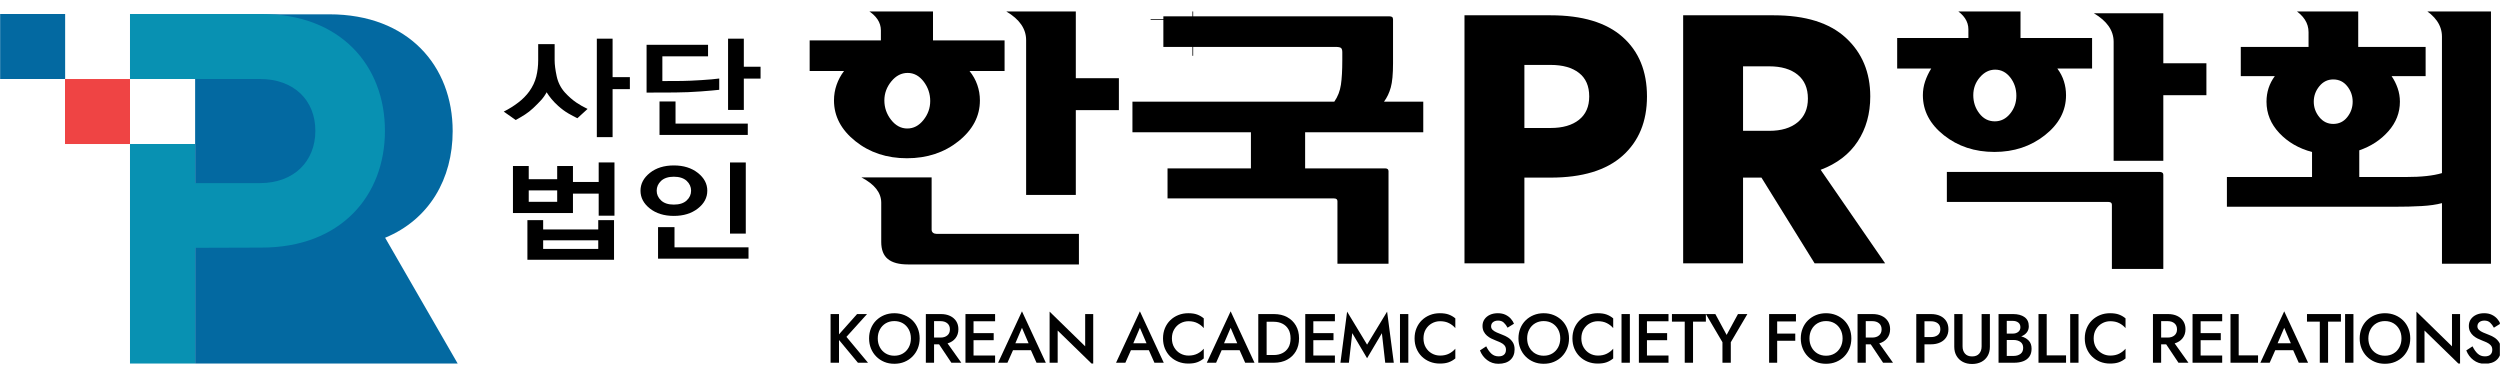 <svg width="160" height="24" viewBox="0 0 160 24" fill="none" xmlns="http://www.w3.org/2000/svg">
<g clip-path="url(#clip0_277_500)">
<g clip-path="url(#clip1_277_500)">
<g clip-path="url(#clip2_277_500)">
<path d="M51.818 4.542V2.585H56.377V1.945C56.377 1.435 56.088 1.002 55.51 0.646H59.712V2.585H64.293V4.542H62.047C62.269 4.815 62.436 5.111 62.547 5.432C62.658 5.751 62.714 6.084 62.714 6.428C62.714 7.436 62.258 8.304 61.347 9.034C60.435 9.763 59.334 10.128 58.044 10.128C56.755 10.128 55.654 9.763 54.743 9.034C53.831 8.305 53.375 7.436 53.375 6.428C53.375 6.084 53.43 5.751 53.541 5.432C53.652 5.111 53.811 4.815 54.02 4.542H51.818ZM59.624 11.355V14.7C59.624 14.782 59.653 14.848 59.712 14.895C59.771 14.943 59.846 14.966 59.934 14.966H69.051V16.924H58.111C57.533 16.924 57.103 16.808 56.821 16.576C56.54 16.346 56.399 15.981 56.399 15.482V12.975C56.399 12.333 55.976 11.794 55.132 11.355H59.624ZM56.599 6.428C56.599 6.89 56.744 7.305 57.032 7.673C57.322 8.04 57.667 8.224 58.067 8.224C58.468 8.224 58.811 8.043 59.1 7.682C59.39 7.32 59.534 6.914 59.534 6.463C59.534 6.001 59.393 5.586 59.112 5.217C58.831 4.85 58.489 4.667 58.089 4.667C57.689 4.667 57.34 4.847 57.044 5.209C56.748 5.571 56.599 5.977 56.599 6.428ZM68.852 7.05V12.476H65.672V2.567C65.672 1.844 65.25 1.233 64.405 0.735H68.852V5.005H71.609V7.05H68.852Z" fill="black"/>
<path d="M88.575 6.508H91.089V8.465H83.528V10.777H88.664C88.724 10.777 88.772 10.793 88.81 10.822C88.846 10.851 88.865 10.896 88.865 10.955V16.879H85.596V12.877C85.596 12.818 85.577 12.773 85.541 12.743C85.503 12.713 85.448 12.699 85.374 12.699H74.722V10.777H80.059V8.465H72.476V6.508H85.395C85.618 6.188 85.759 5.826 85.819 5.423C85.878 5.019 85.907 4.498 85.907 3.858V3.341C85.907 3.211 85.881 3.122 85.829 3.074C85.777 3.027 85.662 3.003 85.485 3.003H74.455V1.046H88.932C89.006 1.046 89.061 1.062 89.098 1.091C89.135 1.121 89.154 1.171 89.154 1.242V4.053C89.154 4.741 89.106 5.257 89.009 5.6C88.913 5.945 88.769 6.247 88.575 6.508Z" fill="black"/>
<path d="M121.419 4.387V2.43H125.977V1.879C125.977 1.368 125.689 0.935 125.11 0.58H129.313V2.43H133.893V4.387H131.67C131.863 4.647 132.004 4.92 132.092 5.205C132.181 5.489 132.226 5.786 132.226 6.094C132.226 7.091 131.774 7.944 130.869 8.656C129.965 9.368 128.891 9.724 127.645 9.724C126.385 9.724 125.307 9.368 124.409 8.656C123.513 7.945 123.064 7.091 123.064 6.094C123.064 5.786 123.113 5.49 123.209 5.205C123.306 4.92 123.435 4.647 123.598 4.387H121.419ZM138.23 11.004C138.289 11.004 138.341 11.019 138.385 11.049C138.43 11.079 138.452 11.123 138.452 11.182V17.212H135.161V13.103C135.161 13.044 135.142 13 135.106 12.97C135.068 12.941 135.013 12.925 134.939 12.925H124.599V11.004H138.23ZM126.29 6.094C126.29 6.533 126.418 6.922 126.678 7.259C126.937 7.598 127.267 7.766 127.668 7.766C128.052 7.766 128.38 7.603 128.646 7.277C128.913 6.951 129.047 6.569 129.047 6.13C129.047 5.679 128.916 5.288 128.657 4.956C128.397 4.624 128.075 4.458 127.689 4.458C127.319 4.458 126.992 4.62 126.711 4.947C126.43 5.274 126.29 5.655 126.29 6.094ZM138.452 4.048H141.21V6.094H138.452V10.292H135.273V2.679C135.273 1.955 134.85 1.345 134.005 0.847H138.452V4.048Z" fill="black"/>
<path d="M156.285 2.345C156.285 1.622 155.864 1.011 155.019 0.513H159.422V16.879H156.286V13C155.93 13.096 155.5 13.158 154.996 13.187C154.492 13.218 153.869 13.233 153.128 13.233H142.522V11.329H147.97V9.728C147.125 9.503 146.427 9.099 145.879 8.518C145.331 7.937 145.056 7.267 145.056 6.508C145.056 6.199 145.101 5.909 145.19 5.636C145.279 5.364 145.413 5.108 145.589 4.871H143.41V3.004H147.747V2.061C147.747 1.479 147.435 0.993 146.813 0.602H150.926V3.004H155.24V4.871H153.061C153.225 5.108 153.354 5.367 153.45 5.645C153.547 5.924 153.594 6.212 153.594 6.508C153.594 7.208 153.351 7.837 152.861 8.394C152.372 8.951 151.75 9.36 150.993 9.621V11.329H153.951C154.47 11.329 154.918 11.308 155.297 11.266C155.674 11.225 156.004 11.163 156.285 11.079V2.345ZM149.326 5.084C148.97 5.084 148.673 5.23 148.436 5.521C148.199 5.812 148.081 6.14 148.081 6.508C148.081 6.875 148.199 7.205 148.436 7.495C148.673 7.786 148.97 7.931 149.326 7.931C149.696 7.931 149.996 7.786 150.226 7.495C150.456 7.205 150.571 6.875 150.571 6.508C150.571 6.14 150.456 5.812 150.226 5.521C149.996 5.23 149.696 5.084 149.326 5.084Z" fill="black"/>
<path d="M37.605 6.971L36.952 7.567C36.773 7.481 36.577 7.375 36.369 7.256C36.158 7.133 35.944 6.975 35.724 6.778C35.556 6.627 35.414 6.479 35.298 6.338C35.181 6.198 35.077 6.052 34.983 5.905C34.89 6.082 34.775 6.249 34.635 6.403C34.495 6.557 34.325 6.73 34.122 6.921C33.953 7.08 33.779 7.214 33.601 7.33C33.42 7.446 33.223 7.562 33.007 7.681L32.24 7.143C32.584 6.967 32.895 6.775 33.168 6.563C33.444 6.354 33.678 6.117 33.871 5.854C34.089 5.548 34.24 5.229 34.322 4.897C34.403 4.565 34.444 4.22 34.444 3.862V2.824H35.497V3.863C35.497 4.134 35.541 4.473 35.627 4.877C35.714 5.281 35.892 5.63 36.159 5.926C36.397 6.184 36.639 6.395 36.881 6.56C37.124 6.725 37.367 6.861 37.605 6.971ZM40.312 5.705H39.206V8.778H38.197V2.474H39.206V4.937H40.312V5.705Z" fill="black"/>
<path d="M46.031 5.747C45.779 5.776 45.389 5.81 44.854 5.851C44.32 5.891 43.77 5.914 43.2 5.919L41.381 5.926V2.867H45.315V3.604H42.391V5.188L43.644 5.181C43.98 5.176 44.396 5.158 44.889 5.127C45.384 5.097 45.763 5.061 46.031 5.025V5.747ZM47.858 8.634H42.209V6.492H43.234V7.912H47.858V8.634ZM48.676 5.029H47.605V7.036H46.596V2.474H47.605V4.27H48.676V5.029Z" fill="black"/>
<path d="M36.669 11.646H38.316V10.396H39.326V13.804H38.316V12.392H36.669V13.634H32.829V10.625H33.839V11.469H35.66V10.625H36.669V11.646ZM39.298 16.625H33.754V14.089H34.762V14.685H38.288V14.089H39.298V16.625ZM35.66 12.916V12.185H33.839V12.916H35.66ZM38.288 15.931V15.38H34.762V15.931H38.288Z" fill="black"/>
<path d="M43.124 10.588C43.747 10.588 44.257 10.747 44.661 11.064C45.065 11.383 45.267 11.762 45.267 12.205C45.267 12.651 45.065 13.03 44.661 13.345C44.258 13.659 43.747 13.818 43.124 13.818C42.505 13.818 41.992 13.659 41.593 13.345C41.193 13.03 40.992 12.651 40.992 12.205C40.992 11.762 41.193 11.383 41.593 11.064C41.992 10.747 42.505 10.588 43.124 10.588ZM43.124 11.31C42.77 11.31 42.499 11.401 42.31 11.575C42.121 11.754 42.028 11.964 42.028 12.205C42.028 12.445 42.121 12.653 42.31 12.829C42.499 13.006 42.77 13.094 43.124 13.094C43.484 13.094 43.758 13.006 43.948 12.829C44.136 12.653 44.23 12.445 44.23 12.205C44.23 11.964 44.136 11.754 43.948 11.575C43.758 11.401 43.484 11.31 43.124 11.31ZM47.905 16.554H42.115V14.535H43.168V15.829H47.905V16.554ZM47.73 14.951H46.72V10.396H47.73V14.951Z" fill="black"/>
<path d="M97.561 11.367V16.854H93.727V0.979H96.132H97.561H99.239C101.265 0.979 102.8 1.441 103.842 2.362C104.885 3.285 105.407 4.555 105.407 6.173C105.407 7.775 104.885 9.041 103.842 9.972C102.8 10.901 101.265 11.367 99.239 11.367H97.561ZM97.561 8.191H99.239C100.009 8.191 100.615 8.017 101.053 7.669C101.491 7.322 101.71 6.823 101.71 6.173C101.71 5.507 101.491 5.005 101.053 4.665C100.615 4.324 100.009 4.155 99.239 4.155H97.561V8.191Z" fill="black"/>
<path d="M111.555 11.367V16.854H107.722V0.979H110.126H111.555H113.527C115.554 0.979 117.088 1.459 118.132 2.419C119.174 3.379 119.697 4.63 119.697 6.173C119.697 7.276 119.428 8.236 118.891 9.053C118.354 9.869 117.565 10.474 116.521 10.867L120.649 16.854H116.136L112.733 11.366H111.555V11.367ZM111.555 8.373H113.233C114.004 8.373 114.609 8.191 115.047 7.828C115.486 7.465 115.706 6.959 115.706 6.309C115.706 5.644 115.486 5.133 115.047 4.778C114.609 4.423 114.004 4.245 113.233 4.245H111.555V8.373Z" fill="black"/>
<path d="M54.853 20.1H55.49L54.172 21.559L55.552 23.215H54.907L53.696 21.759V23.215H53.157V20.1H53.696V21.399L54.853 20.1Z" fill="black"/>
<path d="M55.621 21.657C55.621 21.426 55.661 21.211 55.741 21.015C55.821 20.817 55.934 20.646 56.081 20.502C56.228 20.359 56.4 20.246 56.595 20.166C56.792 20.086 57.005 20.046 57.236 20.046C57.469 20.046 57.682 20.086 57.88 20.166C58.077 20.246 58.249 20.36 58.397 20.502C58.543 20.646 58.657 20.817 58.737 21.015C58.817 21.211 58.858 21.426 58.858 21.657C58.858 21.889 58.817 22.104 58.737 22.302C58.657 22.498 58.544 22.67 58.398 22.817C58.253 22.964 58.082 23.078 57.885 23.16C57.687 23.242 57.471 23.282 57.236 23.282C57.002 23.282 56.787 23.242 56.591 23.16C56.396 23.078 56.224 22.964 56.08 22.817C55.934 22.67 55.821 22.498 55.741 22.302C55.661 22.104 55.621 21.889 55.621 21.657ZM56.177 21.657C56.177 21.871 56.222 22.062 56.313 22.23C56.404 22.397 56.529 22.528 56.689 22.623C56.849 22.718 57.032 22.766 57.236 22.766C57.444 22.766 57.628 22.718 57.787 22.623C57.945 22.528 58.069 22.397 58.161 22.23C58.251 22.062 58.297 21.871 58.297 21.657C58.297 21.444 58.251 21.253 58.161 21.085C58.069 20.918 57.945 20.786 57.787 20.691C57.628 20.597 57.444 20.549 57.236 20.549C57.032 20.549 56.849 20.597 56.689 20.691C56.529 20.786 56.404 20.918 56.313 21.085C56.222 21.253 56.177 21.444 56.177 21.657Z" fill="black"/>
<path d="M59.78 22.036V23.215H59.254V20.1H59.566H59.78H60.216C60.441 20.1 60.638 20.139 60.806 20.22C60.973 20.299 61.104 20.412 61.198 20.558C61.29 20.703 61.337 20.873 61.337 21.07C61.337 21.295 61.276 21.486 61.153 21.644C61.03 21.801 60.86 21.913 60.643 21.977L61.524 23.215H60.888L60.1 22.036L59.78 22.036ZM59.78 21.604H60.193C60.375 21.604 60.52 21.558 60.629 21.466C60.74 21.374 60.794 21.244 60.794 21.079C60.794 20.913 60.74 20.784 60.629 20.691C60.52 20.599 60.375 20.553 60.193 20.553H59.78V21.604Z" fill="black"/>
<path d="M62.306 21.773V22.753H63.686V23.215H62.306H62.115H61.79V20.1H62.115H62.306H63.686V20.561H62.306V21.32H63.596V21.773L62.306 21.773Z" fill="black"/>
<path d="M64.832 22.414L64.476 23.215H63.879L65.406 19.925L66.933 23.215H66.337L65.98 22.414H64.832ZM64.983 21.969H65.829L65.406 20.98L64.983 21.969Z" fill="black"/>
<path d="M69.45 20.1H69.966V23.371L67.691 21.155V23.215H67.175V19.944L69.451 22.165V20.1H69.45Z" fill="black"/>
<path d="M72.379 22.414L72.023 23.215H71.427L72.953 19.925L74.481 23.215H73.883L73.528 22.414H72.379ZM72.531 21.969H73.377L72.954 20.98L72.531 21.969Z" fill="black"/>
<path d="M75.002 21.657C75.002 21.877 75.051 22.07 75.15 22.236C75.247 22.402 75.376 22.531 75.538 22.621C75.701 22.712 75.877 22.757 76.067 22.757C76.285 22.757 76.476 22.715 76.638 22.633C76.8 22.549 76.934 22.444 77.041 22.317V22.94C76.913 23.046 76.773 23.128 76.621 23.184C76.468 23.24 76.277 23.268 76.048 23.268C75.82 23.268 75.608 23.229 75.412 23.151C75.216 23.073 75.044 22.961 74.897 22.819C74.751 22.676 74.637 22.506 74.555 22.31C74.473 22.112 74.433 21.895 74.433 21.657C74.433 21.42 74.473 21.203 74.555 21.005C74.637 20.808 74.75 20.639 74.897 20.496C75.044 20.354 75.216 20.242 75.412 20.164C75.608 20.084 75.82 20.046 76.048 20.046C76.277 20.046 76.468 20.074 76.621 20.131C76.773 20.187 76.913 20.268 77.041 20.375V20.999C76.934 20.871 76.8 20.766 76.638 20.683C76.476 20.599 76.286 20.558 76.067 20.558C75.877 20.558 75.701 20.603 75.538 20.695C75.376 20.785 75.247 20.912 75.15 21.077C75.051 21.241 75.002 21.435 75.002 21.657Z" fill="black"/>
<path d="M78.186 22.414L77.831 23.215H77.234L78.761 19.925L80.288 23.215H79.691L79.335 22.414H78.186ZM78.338 21.969H79.184L78.761 20.98L78.338 21.969Z" fill="black"/>
<path d="M80.855 23.215H80.53V20.1H80.855H81.064H81.536C81.854 20.1 82.133 20.164 82.373 20.293C82.614 20.422 82.802 20.603 82.937 20.836C83.071 21.069 83.139 21.343 83.139 21.657C83.139 21.971 83.071 22.246 82.937 22.479C82.802 22.712 82.614 22.892 82.373 23.022C82.133 23.151 81.854 23.215 81.536 23.215H81.064H80.855ZM81.064 22.721H81.523C81.728 22.721 81.911 22.681 82.073 22.601C82.234 22.522 82.362 22.402 82.456 22.245C82.549 22.087 82.596 21.892 82.596 21.657C82.596 21.423 82.549 21.227 82.456 21.07C82.362 20.913 82.234 20.793 82.073 20.714C81.911 20.633 81.728 20.593 81.523 20.593H81.064V22.721Z" fill="black"/>
<path d="M84.053 21.773V22.753H85.434V23.215H84.053H83.862H83.537V20.1H83.862H84.053H85.434V20.561H84.053V21.32H85.344V21.773L84.053 21.773Z" fill="black"/>
<path d="M86.544 21.32L86.33 23.215H85.788L86.215 19.944L87.493 22.057L88.775 19.944L89.203 23.215H88.654L88.441 21.324L87.493 22.927L86.544 21.32Z" fill="black"/>
<path d="M89.599 20.1H90.133V23.215H89.599V20.1Z" fill="black"/>
<path d="M91.103 21.657C91.103 21.877 91.151 22.07 91.249 22.236C91.347 22.402 91.477 22.531 91.639 22.621C91.801 22.712 91.977 22.757 92.167 22.757C92.385 22.757 92.576 22.715 92.739 22.633C92.9 22.549 93.034 22.444 93.141 22.317V22.94C93.013 23.046 92.873 23.128 92.72 23.184C92.568 23.24 92.377 23.268 92.148 23.268C91.92 23.268 91.708 23.229 91.512 23.151C91.316 23.073 91.144 22.961 90.997 22.819C90.851 22.676 90.737 22.506 90.656 22.31C90.573 22.112 90.533 21.895 90.533 21.657C90.533 21.42 90.573 21.203 90.656 21.005C90.737 20.808 90.851 20.639 90.997 20.496C91.144 20.354 91.316 20.242 91.512 20.164C91.708 20.084 91.92 20.046 92.148 20.046C92.377 20.046 92.568 20.074 92.72 20.131C92.873 20.187 93.013 20.268 93.141 20.375V20.999C93.034 20.871 92.9 20.766 92.739 20.683C92.577 20.599 92.385 20.558 92.167 20.558C91.977 20.558 91.801 20.603 91.639 20.695C91.477 20.785 91.347 20.912 91.249 21.077C91.151 21.241 91.103 21.435 91.103 21.657Z" fill="black"/>
<path d="M95.118 22.165C95.215 22.367 95.327 22.524 95.451 22.637C95.577 22.75 95.729 22.807 95.91 22.807C96.066 22.807 96.185 22.769 96.264 22.694C96.343 22.62 96.382 22.516 96.382 22.383C96.382 22.267 96.348 22.172 96.282 22.098C96.215 22.023 96.129 21.962 96.023 21.914C95.918 21.865 95.806 21.817 95.687 21.773C95.61 21.743 95.525 21.705 95.432 21.66C95.338 21.613 95.25 21.555 95.167 21.483C95.084 21.412 95.015 21.325 94.962 21.223C94.909 21.121 94.881 20.999 94.881 20.86C94.881 20.694 94.925 20.55 95.011 20.429C95.097 20.307 95.213 20.212 95.36 20.145C95.507 20.078 95.675 20.046 95.862 20.046C96.052 20.046 96.216 20.08 96.356 20.148C96.494 20.215 96.61 20.302 96.698 20.404C96.787 20.506 96.853 20.611 96.894 20.718L96.484 20.972C96.418 20.846 96.34 20.741 96.246 20.651C96.153 20.561 96.03 20.518 95.879 20.518C95.742 20.518 95.634 20.552 95.552 20.618C95.47 20.684 95.43 20.775 95.43 20.888C95.43 20.976 95.463 21.052 95.53 21.114C95.597 21.177 95.684 21.231 95.794 21.279C95.904 21.326 96.021 21.374 96.145 21.422C96.27 21.466 96.393 21.526 96.513 21.602C96.633 21.677 96.733 21.777 96.814 21.901C96.894 22.023 96.934 22.177 96.934 22.361C96.934 22.645 96.843 22.87 96.662 23.035C96.482 23.2 96.224 23.282 95.893 23.282C95.625 23.282 95.386 23.203 95.178 23.046C94.968 22.889 94.815 22.682 94.717 22.427L95.118 22.165Z" fill="black"/>
<path d="M97.181 21.657C97.181 21.426 97.221 21.211 97.301 21.015C97.381 20.817 97.495 20.646 97.642 20.502C97.788 20.359 97.96 20.246 98.156 20.166C98.352 20.086 98.566 20.046 98.796 20.046C99.028 20.046 99.242 20.086 99.44 20.166C99.638 20.246 99.809 20.36 99.956 20.502C100.103 20.646 100.217 20.817 100.297 21.015C100.378 21.211 100.417 21.426 100.417 21.657C100.417 21.889 100.378 22.104 100.297 22.302C100.217 22.498 100.104 22.67 99.959 22.817C99.813 22.964 99.642 23.078 99.445 23.16C99.248 23.242 99.032 23.282 98.796 23.282C98.563 23.282 98.347 23.242 98.151 23.16C97.956 23.078 97.785 22.964 97.64 22.817C97.494 22.67 97.381 22.498 97.302 22.302C97.221 22.104 97.181 21.889 97.181 21.657ZM97.737 21.657C97.737 21.871 97.782 22.062 97.874 22.23C97.964 22.397 98.089 22.528 98.249 22.623C98.409 22.718 98.592 22.766 98.796 22.766C99.004 22.766 99.188 22.718 99.347 22.623C99.505 22.528 99.629 22.397 99.721 22.23C99.811 22.062 99.857 21.871 99.857 21.657C99.857 21.444 99.811 21.253 99.721 21.085C99.63 20.918 99.505 20.786 99.347 20.691C99.188 20.597 99.004 20.549 98.796 20.549C98.592 20.549 98.409 20.597 98.249 20.691C98.089 20.786 97.963 20.918 97.874 21.085C97.782 21.253 97.737 21.444 97.737 21.657Z" fill="black"/>
<path d="M101.206 21.657C101.206 21.877 101.255 22.07 101.353 22.236C101.452 22.402 101.581 22.531 101.742 22.621C101.904 22.712 102.08 22.757 102.271 22.757C102.49 22.757 102.68 22.715 102.842 22.633C103.004 22.549 103.138 22.444 103.245 22.317V22.94C103.117 23.046 102.977 23.128 102.825 23.184C102.672 23.24 102.48 23.268 102.251 23.268C102.024 23.268 101.812 23.229 101.616 23.151C101.42 23.073 101.248 22.961 101.101 22.819C100.955 22.676 100.841 22.506 100.758 22.31C100.677 22.112 100.636 21.895 100.636 21.657C100.636 21.42 100.677 21.203 100.758 21.005C100.841 20.808 100.955 20.639 101.101 20.496C101.248 20.354 101.42 20.242 101.616 20.164C101.812 20.084 102.024 20.046 102.251 20.046C102.48 20.046 102.672 20.074 102.825 20.131C102.977 20.187 103.117 20.268 103.245 20.375V20.999C103.138 20.871 103.004 20.766 102.842 20.683C102.68 20.599 102.49 20.558 102.271 20.558C102.08 20.558 101.904 20.603 101.742 20.695C101.581 20.785 101.452 20.912 101.353 21.077C101.255 21.241 101.206 21.435 101.206 21.657Z" fill="black"/>
<path d="M103.777 20.1H104.311V23.215H103.777V20.1Z" fill="black"/>
<path d="M105.405 21.773V22.753H106.784V23.215H105.405H105.213H104.888V20.1H105.213H105.405H106.784V20.561H105.405V21.32H106.696V21.773L105.405 21.773Z" fill="black"/>
<path d="M107.004 20.585V20.1H109.176V20.585H108.354V23.215H107.823V20.585H107.004Z" fill="black"/>
<path d="M111.23 20.1H111.832L110.771 21.902V23.215H110.237V21.902L109.177 20.1H109.783L110.504 21.435L111.23 20.1Z" fill="black"/>
<path d="M113.739 21.809V23.215H113.223V20.1H113.547H113.739H114.941V20.572H113.739V21.35H114.897V21.809H113.739Z" fill="black"/>
<path d="M115.25 21.657C115.25 21.426 115.29 21.211 115.371 21.015C115.45 20.817 115.564 20.646 115.711 20.502C115.857 20.359 116.029 20.246 116.225 20.166C116.421 20.086 116.635 20.046 116.865 20.046C117.097 20.046 117.311 20.086 117.509 20.166C117.707 20.246 117.878 20.36 118.026 20.502C118.172 20.646 118.286 20.817 118.366 21.015C118.447 21.211 118.486 21.426 118.486 21.657C118.486 21.889 118.447 22.104 118.366 22.302C118.286 22.498 118.173 22.67 118.029 22.817C117.882 22.964 117.711 23.078 117.514 23.16C117.316 23.242 117.1 23.282 116.865 23.282C116.631 23.282 116.416 23.242 116.221 23.16C116.025 23.078 115.854 22.964 115.709 22.817C115.562 22.67 115.45 22.498 115.371 22.302C115.29 22.104 115.25 21.889 115.25 21.657ZM115.806 21.657C115.806 21.871 115.851 22.062 115.943 22.23C116.033 22.397 116.158 22.528 116.318 22.623C116.478 22.718 116.661 22.766 116.865 22.766C117.073 22.766 117.256 22.718 117.415 22.623C117.574 22.528 117.699 22.397 117.789 22.23C117.88 22.062 117.926 21.871 117.926 21.657C117.926 21.444 117.88 21.253 117.789 21.085C117.699 20.918 117.574 20.786 117.415 20.691C117.256 20.597 117.073 20.549 116.865 20.549C116.661 20.549 116.478 20.597 116.318 20.691C116.158 20.786 116.033 20.918 115.943 21.085C115.851 21.253 115.806 21.444 115.806 21.657Z" fill="black"/>
<path d="M119.409 22.036V23.215H118.883V20.1H119.195H119.409H119.845C120.07 20.1 120.267 20.139 120.435 20.22C120.602 20.299 120.732 20.412 120.827 20.558C120.919 20.703 120.967 20.873 120.967 21.07C120.967 21.295 120.904 21.486 120.782 21.644C120.659 21.801 120.489 21.913 120.272 21.977L121.152 23.215H120.517L119.728 22.036L119.409 22.036ZM119.409 21.604H119.822C120.004 21.604 120.149 21.558 120.259 21.466C120.368 21.374 120.423 21.244 120.423 21.079C120.423 20.913 120.368 20.784 120.259 20.691C120.149 20.599 120.004 20.553 119.822 20.553H119.409V21.604Z" fill="black"/>
<path d="M123.166 22.036V23.215H122.642V20.1H122.953H123.167H123.581C123.807 20.1 124.003 20.139 124.171 20.217C124.338 20.295 124.469 20.408 124.561 20.553C124.653 20.699 124.699 20.871 124.699 21.07C124.699 21.269 124.653 21.44 124.561 21.584C124.469 21.727 124.338 21.84 124.171 21.917C124.003 21.996 123.807 22.036 123.581 22.036L123.166 22.036ZM123.166 21.573H123.58C123.762 21.573 123.907 21.53 124.017 21.446C124.127 21.361 124.182 21.236 124.182 21.07C124.182 20.903 124.127 20.777 124.017 20.691C123.907 20.605 123.762 20.561 123.58 20.561H123.166V21.573Z" fill="black"/>
<path d="M125.074 20.1H125.604V22.169C125.604 22.359 125.656 22.514 125.759 22.632C125.863 22.751 126.014 22.811 126.214 22.811C126.415 22.811 126.567 22.751 126.669 22.632C126.772 22.514 126.823 22.359 126.823 22.169V20.1H127.353V22.192C127.353 22.419 127.305 22.617 127.208 22.781C127.111 22.946 126.978 23.073 126.806 23.162C126.633 23.251 126.436 23.295 126.213 23.295C125.991 23.295 125.794 23.251 125.623 23.162C125.453 23.073 125.319 22.946 125.221 22.781C125.122 22.617 125.073 22.419 125.073 22.192V20.1H125.074Z" fill="black"/>
<path d="M129.358 21.528C129.552 21.579 129.71 21.668 129.835 21.795C129.959 21.923 130.021 22.096 130.021 22.316C130.021 22.522 129.974 22.69 129.879 22.824C129.784 22.958 129.653 23.056 129.483 23.12C129.314 23.184 129.119 23.215 128.9 23.215H127.907V20.1H128.847C129.14 20.1 129.38 20.164 129.566 20.293C129.751 20.422 129.843 20.618 129.843 20.884C129.843 21.037 129.8 21.169 129.712 21.279C129.625 21.389 129.507 21.472 129.358 21.528ZM128.433 21.351H128.811C128.957 21.351 129.075 21.314 129.167 21.241C129.259 21.168 129.305 21.068 129.305 20.94C129.305 20.81 129.259 20.709 129.167 20.64C129.075 20.57 128.957 20.536 128.811 20.536H128.433V21.351ZM128.433 21.759V22.779H128.869C129.047 22.779 129.193 22.736 129.31 22.65C129.425 22.564 129.483 22.434 129.483 22.262C129.483 22.094 129.425 21.967 129.31 21.884C129.193 21.801 129.047 21.759 128.869 21.759H128.433Z" fill="black"/>
<path d="M130.464 20.1H130.989V22.744H132.227V23.215H130.464L130.464 20.1Z" fill="black"/>
<path d="M132.492 20.1H133.025V23.215H132.492V20.1Z" fill="black"/>
<path d="M133.995 21.657C133.995 21.877 134.044 22.07 134.142 22.236C134.241 22.402 134.37 22.531 134.532 22.621C134.694 22.712 134.869 22.757 135.059 22.757C135.279 22.757 135.47 22.715 135.632 22.633C135.793 22.549 135.927 22.444 136.034 22.317V22.94C135.906 23.046 135.767 23.128 135.614 23.184C135.461 23.24 135.269 23.268 135.041 23.268C134.813 23.268 134.601 23.229 134.405 23.151C134.209 23.073 134.037 22.961 133.89 22.819C133.744 22.676 133.63 22.506 133.549 22.31C133.466 22.112 133.426 21.895 133.426 21.657C133.426 21.42 133.466 21.203 133.549 21.005C133.63 20.808 133.744 20.639 133.89 20.496C134.037 20.354 134.209 20.242 134.405 20.164C134.601 20.084 134.813 20.046 135.041 20.046C135.269 20.046 135.461 20.074 135.614 20.131C135.767 20.187 135.906 20.268 136.034 20.375V20.999C135.927 20.871 135.793 20.766 135.632 20.683C135.47 20.599 135.279 20.558 135.059 20.558C134.869 20.558 134.694 20.603 134.532 20.695C134.37 20.785 134.241 20.912 134.142 21.077C134.044 21.241 133.995 21.435 133.995 21.657Z" fill="black"/>
<path d="M138.313 22.036V23.215H137.789V20.1H138.099H138.314H138.751C138.976 20.1 139.173 20.139 139.34 20.22C139.507 20.299 139.638 20.412 139.732 20.558C139.825 20.703 139.871 20.873 139.871 21.07C139.871 21.295 139.81 21.486 139.687 21.644C139.564 21.801 139.394 21.913 139.178 21.977L140.059 23.215H139.422L138.635 22.036L138.313 22.036ZM138.313 21.604H138.728C138.91 21.604 139.055 21.558 139.164 21.466C139.274 21.374 139.329 21.244 139.329 21.079C139.329 20.913 139.274 20.784 139.164 20.691C139.055 20.599 138.91 20.553 138.728 20.553H138.313V21.604Z" fill="black"/>
<path d="M140.84 21.773V22.753H142.22V23.215H140.84H140.648H140.323V20.1H140.648H140.84H142.22V20.561H140.84V21.32H142.13V21.773L140.84 21.773Z" fill="black"/>
<path d="M142.752 20.1H143.276V22.744H144.515V23.215H142.752V20.1Z" fill="black"/>
<path d="M145.616 22.414L145.26 23.215H144.663L146.19 19.925L147.717 23.215H147.12L146.764 22.414H145.616ZM145.767 21.969H146.613L146.19 20.98L145.767 21.969Z" fill="black"/>
<path d="M147.647 20.585V20.1H149.82V20.585H148.997V23.215H148.467V20.585H147.647Z" fill="black"/>
<path d="M150.086 20.1H150.62V23.215H150.086V20.1Z" fill="black"/>
<path d="M151.02 21.657C151.02 21.426 151.059 21.211 151.14 21.015C151.219 20.817 151.333 20.646 151.48 20.502C151.627 20.359 151.799 20.246 151.994 20.166C152.19 20.086 152.404 20.046 152.635 20.046C152.867 20.046 153.081 20.086 153.279 20.166C153.476 20.246 153.648 20.36 153.795 20.502C153.941 20.646 154.055 20.817 154.135 21.015C154.216 21.211 154.256 21.426 154.256 21.657C154.256 21.889 154.216 22.104 154.135 22.302C154.055 22.498 153.942 22.67 153.798 22.817C153.651 22.964 153.48 23.078 153.284 23.16C153.086 23.242 152.869 23.282 152.635 23.282C152.4 23.282 152.185 23.242 151.99 23.16C151.795 23.078 151.623 22.964 151.478 22.817C151.332 22.67 151.22 22.498 151.14 22.302C151.059 22.104 151.02 21.889 151.02 21.657ZM151.575 21.657C151.575 21.871 151.621 22.062 151.712 22.23C151.802 22.397 151.927 22.528 152.088 22.623C152.247 22.718 152.43 22.766 152.635 22.766C152.843 22.766 153.026 22.718 153.185 22.623C153.344 22.528 153.468 22.397 153.559 22.23C153.65 22.062 153.695 21.871 153.695 21.657C153.695 21.444 153.65 21.253 153.559 21.085C153.468 20.918 153.344 20.786 153.185 20.691C153.026 20.597 152.842 20.549 152.635 20.549C152.43 20.549 152.247 20.597 152.088 20.691C151.927 20.786 151.802 20.918 151.712 21.085C151.621 21.253 151.575 21.444 151.575 21.657Z" fill="black"/>
<path d="M156.927 20.1H157.444V23.371L155.168 21.155V23.215H154.652V19.944L156.927 22.165V20.1Z" fill="black"/>
<path d="M158.242 22.165C158.34 22.367 158.451 22.524 158.576 22.637C158.7 22.75 158.853 22.807 159.034 22.807C159.191 22.807 159.31 22.769 159.389 22.694C159.467 22.62 159.506 22.516 159.506 22.383C159.506 22.267 159.473 22.172 159.406 22.098C159.339 22.023 159.253 21.962 159.148 21.914C159.043 21.865 158.931 21.817 158.812 21.773C158.735 21.743 158.65 21.705 158.555 21.66C158.463 21.613 158.375 21.555 158.291 21.483C158.208 21.412 158.14 21.325 158.087 21.223C158.033 21.121 158.006 20.999 158.006 20.86C158.006 20.694 158.049 20.55 158.135 20.429C158.222 20.307 158.338 20.212 158.485 20.145C158.632 20.078 158.8 20.046 158.986 20.046C159.177 20.046 159.341 20.08 159.48 20.148C159.619 20.215 159.734 20.302 159.822 20.404C159.912 20.506 159.977 20.611 160.019 20.718L159.609 20.972C159.543 20.846 159.464 20.741 159.371 20.651C159.277 20.561 159.155 20.518 159.003 20.518C158.867 20.518 158.759 20.552 158.677 20.618C158.595 20.684 158.554 20.775 158.554 20.888C158.554 20.976 158.588 21.052 158.655 21.114C158.721 21.177 158.809 21.231 158.919 21.279C159.028 21.326 159.146 21.374 159.271 21.422C159.395 21.466 159.517 21.526 159.638 21.602C159.758 21.677 159.857 21.777 159.938 21.901C160.019 22.023 160.058 22.177 160.058 22.361C160.058 22.645 159.968 22.87 159.787 23.035C159.606 23.2 159.349 23.282 159.017 23.282C158.749 23.282 158.511 23.203 158.303 23.046C158.093 22.889 157.94 22.682 157.842 22.427L158.242 22.165Z" fill="black"/>
<path d="M12.488 0.916H21.073C26.143 0.916 28.971 4.231 28.971 8.392C28.971 11.446 27.476 14.047 24.648 15.216L25.32 16.381L29.523 23.668H24.648H16.977H12.488V0.916Z" fill="#0369A1"/>
<path d="M24.636 8.371C24.636 12.531 21.808 15.846 16.737 15.846L12.485 15.86V23.66L8.319 23.646V9.214L12.485 9.218V11.719L16.64 11.719C18.817 11.719 20.183 10.321 20.183 8.371C20.183 6.42 18.818 5.056 16.64 5.056H8.319V0.895H16.737C21.808 0.895 24.636 4.21 24.636 8.371Z" fill="#0891B2"/>
<path d="M8.32 5.057H4.16V9.217H8.32V5.057Z" fill="#EF4444"/>
<path d="M4.169 0.896H0.009V5.056H4.169V0.896Z" fill="#0369A1"/>
<path d="M73.639 1.245H78.853" stroke="black" stroke-width="0.047" stroke-miterlimit="10"/>
<path d="M76.339 -0.804V3.573" stroke="black" stroke-width="0.047" stroke-miterlimit="10"/>
</g>
</g>
</g>
<defs>
<clipPath id="clip0_277_500">
<rect width="160" height="22.53" fill="white" transform="translate(0 0.735)"/>
</clipPath>
<clipPath id="clip1_277_500">
<rect width="160" height="22.53" fill="white" transform="translate(0 0.735)"/>
</clipPath>
<clipPath id="clip2_277_500">
<rect width="159.982" height="22.53" fill="white" transform="translate(0.009 0.735)"/>
</clipPath>
</defs>
</svg>
